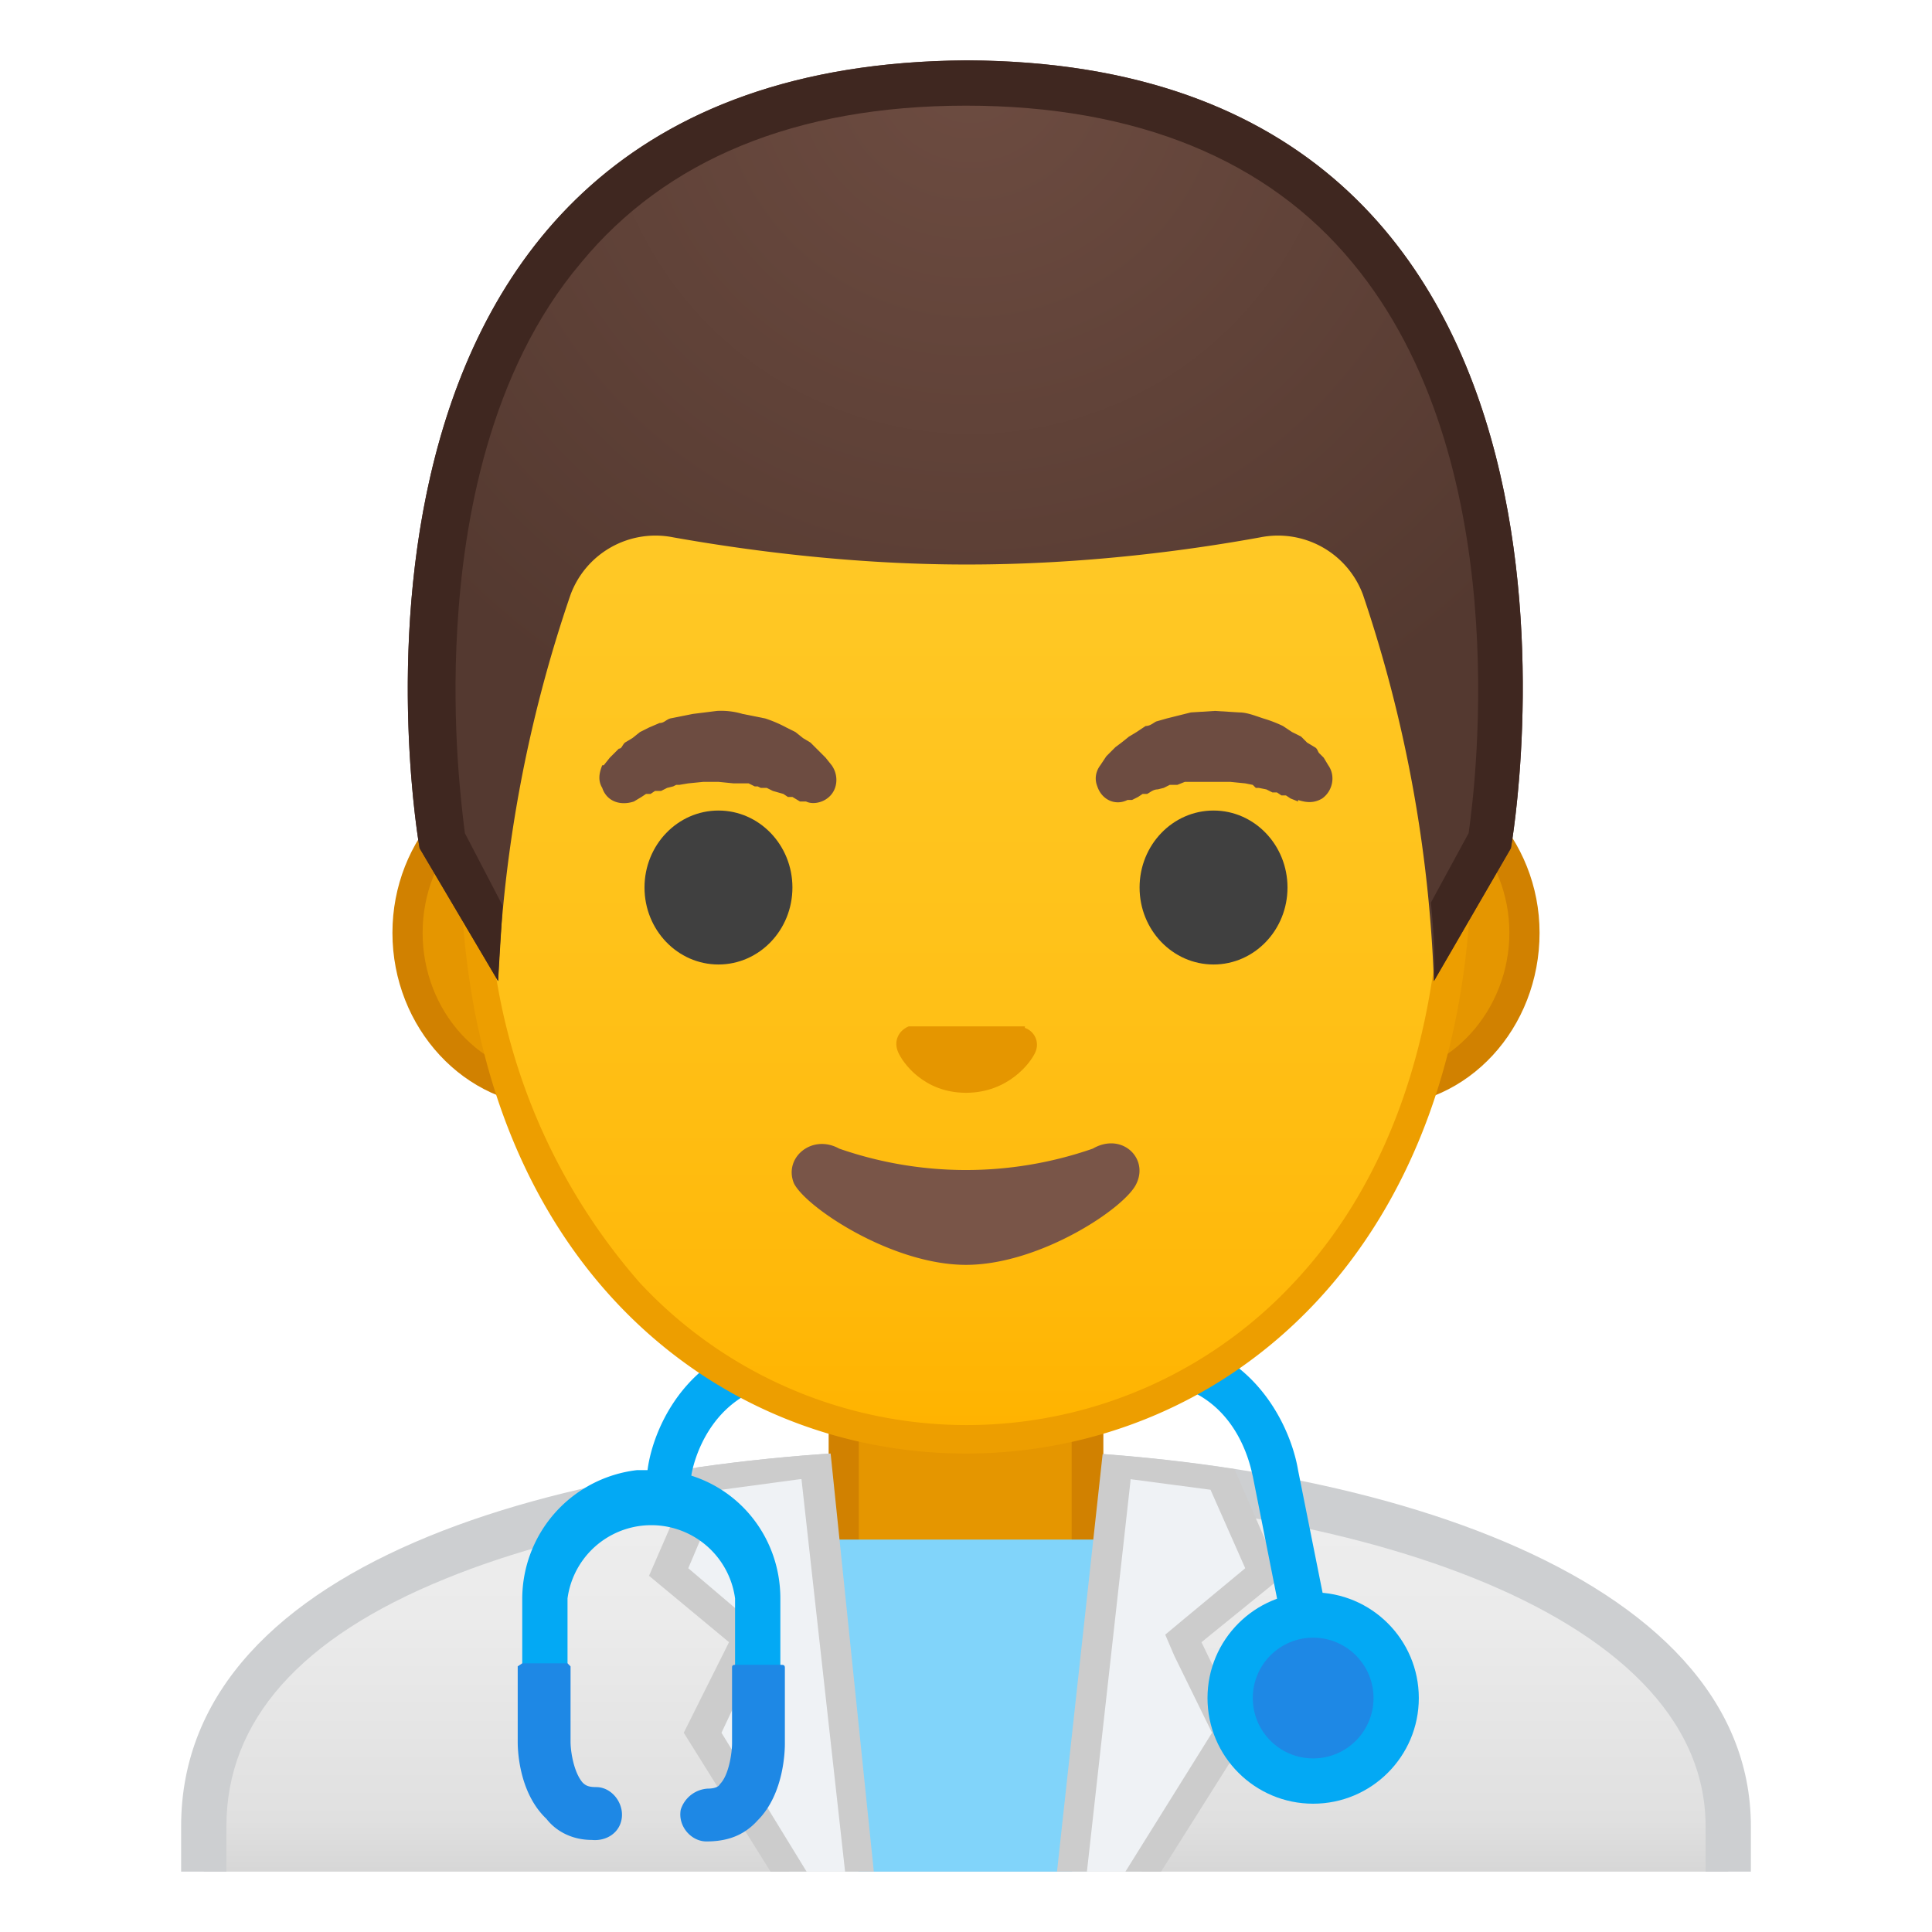 <svg viewBox="0 0 128 128" xmlns="http://www.w3.org/2000/svg" xmlns:xlink="http://www.w3.org/1999/xlink"><defs><path id="a" d="M4 4h120v120H4z"/></defs><clipPath id="b"><use xlink:href="#a"/></clipPath><g clip-path="url(#b)"><linearGradient id="c" x1="64" x2="64" y1="97.5" y2="130.5" gradientUnits="userSpaceOnUse"><stop stop-color="#eee" offset="0"/><stop stop-color="#EBEBEB" offset=".3"/><stop stop-color="#E0E0E0" offset=".7"/><stop stop-color="#CECECE" offset=".9"/><stop stop-color="#C9C9C9" offset="1"/></linearGradient><path d="M13.5 130.5V121c0-17.3 27.2-23.5 50.5-23.5h.1c13.4 0 25.9 2.1 35 6 7 3 15.4 8.5 15.4 17.5v9.5h-101z" fill="url(#c)"/><path d="M64.1 99c24.3 0 48.9 7.5 48.9 22v8H15v-8c0-7 4.9-12.5 14.5-16.4C38.3 101 50.5 99 64 99h.1m0-3H64c-25.6 0-52 7.1-52 25v11h104v-11c0-16.9-26.1-25-51.9-25z" fill="#CDCFD1"/></g><g clip-path="url(#b)"><path d="M63.2 119.6c-4 0-7.3-3.9-7.3-8.6V91h16.2v20c0 4.7-3.3 8.6-7.3 8.6h-1.6z" fill="#E59600"/><path d="M71 92v19c0 4.2-2.7 7.6-6.2 7.6h-1.6c-3.5 0-6.3-3.4-6.3-7.6V92h14.2m2-2H54.9v21c0 5.3 3.7 9.6 8.3 9.6h1.6c4.6 0 8.3-4.3 8.3-9.6V90z" fill="#D18100"/></g><path d="M12.5 121.3v11h103v-11c0-16.9-25.7-25.7-51.6-25.6-25.6 0-51.4 7.7-51.4 25.6z" clip-path="url(#b)" fill="none"/><g clip-path="url(#b)"><defs><path id="d" d="M12 121v11h104v-11c0-16.9-26.2-25-52-25-25.6 0-52 7.1-52 25z"/></defs><clipPath id="e"><use xlink:href="#d"/></clipPath><path clip-path="url(#e)" fill="#81D4FA" d="M52.7 102l3.8 22H72l3.4-22z"/><g clip-path="url(#e)"><path d="M70.9 125.1l3.1-28c3.8.2 6 .5 6.9.7l2.8 6.4-5.3 4.4 3 6.3L75 125h-4.2z" fill="#EFF2F5"/><path d="M74.9 98l5.3.7 2.3 5.2-4.1 3.4-1.2 1 .6 1.4 2.5 5.1-5.8 9.3H72l2.9-26m-1.8-2.2l-3.3 30.2h5.8l7-11.1-3-6.2 5.3-4.3-3.3-7.6s-2.5-.5-8.5-1z" fill="#ccc"/><path d="M53 125.1l-6.4-10.2 3-6.3-5.3-4.4 2.8-6.4c1-.2 3.2-.5 6.9-.8l3 28.1h-4z" fill="#EFF2F5"/><path d="M53.1 98l2.9 26.1h-2.5l-5.7-9.3 2.4-5.1.6-1.4-1.2-1-4-3.4 2.2-5.2L53 98m1.8-2.1c-6 .4-8.5.9-8.5.9l-3.3 7.6 5.3 4.4-3 6 7 11.2h5.8L55 96z" fill="#ccc"/></g></g><path d="M86 97.4c-.5-3-3.2-8.9-10.4-8.9H53.2c-7.2 0-9.9 5.8-10.3 8.9h-.7a8.6 8.6 0 0 0-7.6 8.5v5h3v-5a5.6 5.6 0 0 1 11.1 0v5h3v-5c0-4-2.7-7.4-6.5-8.3l.6.2c0-.2 1-6.3 7.4-6.3h22.4c6.4 0 7.3 6 7.4 6.3l2.5 12.6 3-.5L86 97.4z" clip-path="url(#b)" fill="#03A9F4"/><circle cx="87" cy="112.5" r="7" clip-path="url(#b)" fill="#03A9F4"/><path d="M39.2 121.9c-1.2 0-2.3-.5-3-1.4-1.9-1.8-1.9-4.8-1.9-5.1v-5l.3-.2h3l.2.2v5c0 .6.2 2 .8 2.7.2.2.4.3.9.3 1 0 1.8 1 1.7 2-.1 1-1 1.6-2 1.5zm7.6.1c-1 0-1.9-1-1.7-2.1a2 2 0 0 1 1.8-1.4c.4 0 .7-.1.8-.3.6-.6.8-2.1.8-2.7v-5c0-.1 0-.2.2-.2h3c.2 0 .3 0 .3.2v5c0 .3 0 3.3-1.8 5.1-.9 1-2 1.4-3.4 1.4z" clip-path="url(#b)" fill="#1E88E5"/><circle cx="87" cy="112.5" r="4" clip-path="url(#b)" fill="#1E88E5"/><g clip-path="url(#b)"><path d="M36.7 72.3c-5.4 0-9.7-4.7-9.7-10.4s4.3-10.5 9.7-10.5h54.6c5.4 0 9.7 4.7 9.7 10.5s-4.3 10.4-9.7 10.4H36.7z" fill="#E59600"/><path d="M91.3 52.4c4.8 0 8.7 4.3 8.7 9.4s-3.9 9.5-8.7 9.5H36.7c-4.8 0-8.7-4.3-8.7-9.5s3.9-9.4 8.7-9.4h54.6m0-2H36.7c-6 0-10.7 5.2-10.7 11.4 0 6.3 4.8 11.5 10.7 11.5h54.6c6 0 10.7-5.2 10.7-11.5 0-6.2-4.8-11.4-10.7-11.4z" fill="#D18100"/><linearGradient id="f" x1="64" x2="64" y1="94.6" y2="12.8" gradientUnits="userSpaceOnUse"><stop stop-color="#FFB300" offset="0"/><stop stop-color="#FFB809" offset=".1"/><stop stop-color="#FFC21A" offset=".4"/><stop stop-color="#FFC825" offset=".7"/><stop stop-color="#FFCA28" offset="1"/></linearGradient><path d="M64 95.3c-15.7 0-32.5-12.2-32.5-38.8 0-12.4 3.5-23.8 10-32.2 6-7.8 14.3-12.2 22.5-12.2s16.4 4.4 22.5 12.2c6.5 8.4 10 19.8 10 32.2a42 42 0 0 1-10.1 29.2A30.5 30.5 0 0 1 64 95.3z" fill="url(#f)"/><path d="M64 13c8 0 15.8 4.4 21.7 12a51.5 51.5 0 0 1 9.8 31.5c0 11.8-3.4 21.7-9.8 28.5a29.6 29.6 0 0 1-43.3 0 40.5 40.5 0 0 1-10-28.5 51.3 51.3 0 0 1 10-31.5A28.1 28.1 0 0 1 64 13m0-2c-17.4 0-33.5 18.7-33.5 45.5C30.5 83 47 96.3 64 96.3S97.5 83 97.5 56.5C97.5 29.7 81.4 11 64 11z" fill="#ED9E00"/><path d="M40 50.7l.4-.5.2-.2.4-.4c.2 0 .2-.2.4-.4l.5-.3.5-.4.6-.3.7-.3c.3 0 .4-.2.7-.3l1.5-.3 1.6-.2a5 5 0 0 1 1.7.2l1.5.3a8.6 8.6 0 0 1 1.4.6l.6.3.5.4.5.3.4.4.3.3.3.3.4.5c.5.7.4 1.7-.3 2.2-.4.3-1 .4-1.4.2H53l-.5-.3h-.3l-.3-.2-.7-.2-.4-.2h-.4l-.2-.1H50l-.4-.2h-1l-1-.1h-1l-1 .1-.6.1h-.2l-.2.1-.4.1-.4.2h-.4l-.3.2h-.3l-.3.2-.5.3c-.9.3-1.8 0-2.1-.9-.3-.5-.2-1 0-1.5z" fill="#6D4C41"/><ellipse cx="47.6" cy="58.8" rx="4.9" ry="5.1" fill="#404040"/><path d="M86 53.1l-.5-.2-.3-.2h-.3l-.3-.2h-.3l-.4-.2-.5-.1h-.2L83 52l-.5-.1-1-.1h-3l-.5.2h-.5l-.4.2-.4.1c-.3 0-.5.2-.7.3h-.3l-.3.2-.4.2h-.3c-.8.4-1.7 0-2-.9-.2-.5-.1-1 .2-1.4l.4-.6.3-.3.3-.3.4-.3.5-.4.5-.3.6-.4c.3 0 .5-.2.7-.3l.7-.2 1.6-.4 1.6-.1 1.6.1c.5 0 1 .2 1.6.4a8.6 8.6 0 0 1 1.3.5l.6.4.6.3.4.4.5.3c.2.1.2.3.3.4l.3.3.3.5c.5.7.3 1.7-.4 2.2-.5.3-1 .3-1.6.1z" fill="#6D4C41"/><ellipse cx="80.4" cy="58.8" rx="4.9" ry="5.1" fill="#404040"/><path d="M67.9 68h-7.7c-.7.3-1 1-.7 1.7s1.7 2.7 4.5 2.7 4.3-2 4.6-2.7c.3-.7-.1-1.4-.7-1.6z" fill="#E59600"/><path d="M72.4 76.1a25.6 25.6 0 0 1-16.8 0c-1.8-1-3.7.6-3 2.3.8 1.6 6.5 5.4 11.4 5.4s10.6-3.8 11.3-5.4c.8-1.7-1-3.4-2.9-2.3z" fill="#795548"/><radialGradient id="g" cx="64.3" cy="4.3" r="48.9" gradientUnits="userSpaceOnUse"><stop stop-color="#6D4C41" offset="0"/><stop stop-color="#543930" offset="1"/></radialGradient><path d="M64 4c-45.5.3-36.2 52.2-36.2 52.2L33 65a90 90 0 0 1 4.8-25.6 6 6 0 0 1 6.8-3.8c4.5.8 11.6 1.8 19.4 1.8h.1c8 0 15-1 19.4-1.8a6 6 0 0 1 6.8 3.8A90 90 0 0 1 95 65l5.1-8.8s9.3-52-36-52.2z" fill="url(#g)"/><path d="M64 4c-45.5.3-36.2 52.2-36.2 52.2L33 65l.3-5-2.5-4.8c-.2-1.6-.9-7-.5-13.6.4-7 2.1-17 8.2-24.2C44.1 10.6 52.7 7 64 7s20 3.6 25.6 10.4c10.8 13 8.2 34.3 7.7 37.8l-2.5 4.6c.2 2 .3 3.7.2 5.2l5.1-8.8s9.3-52-36-52.2z" fill="#3F2720"/></g></svg>